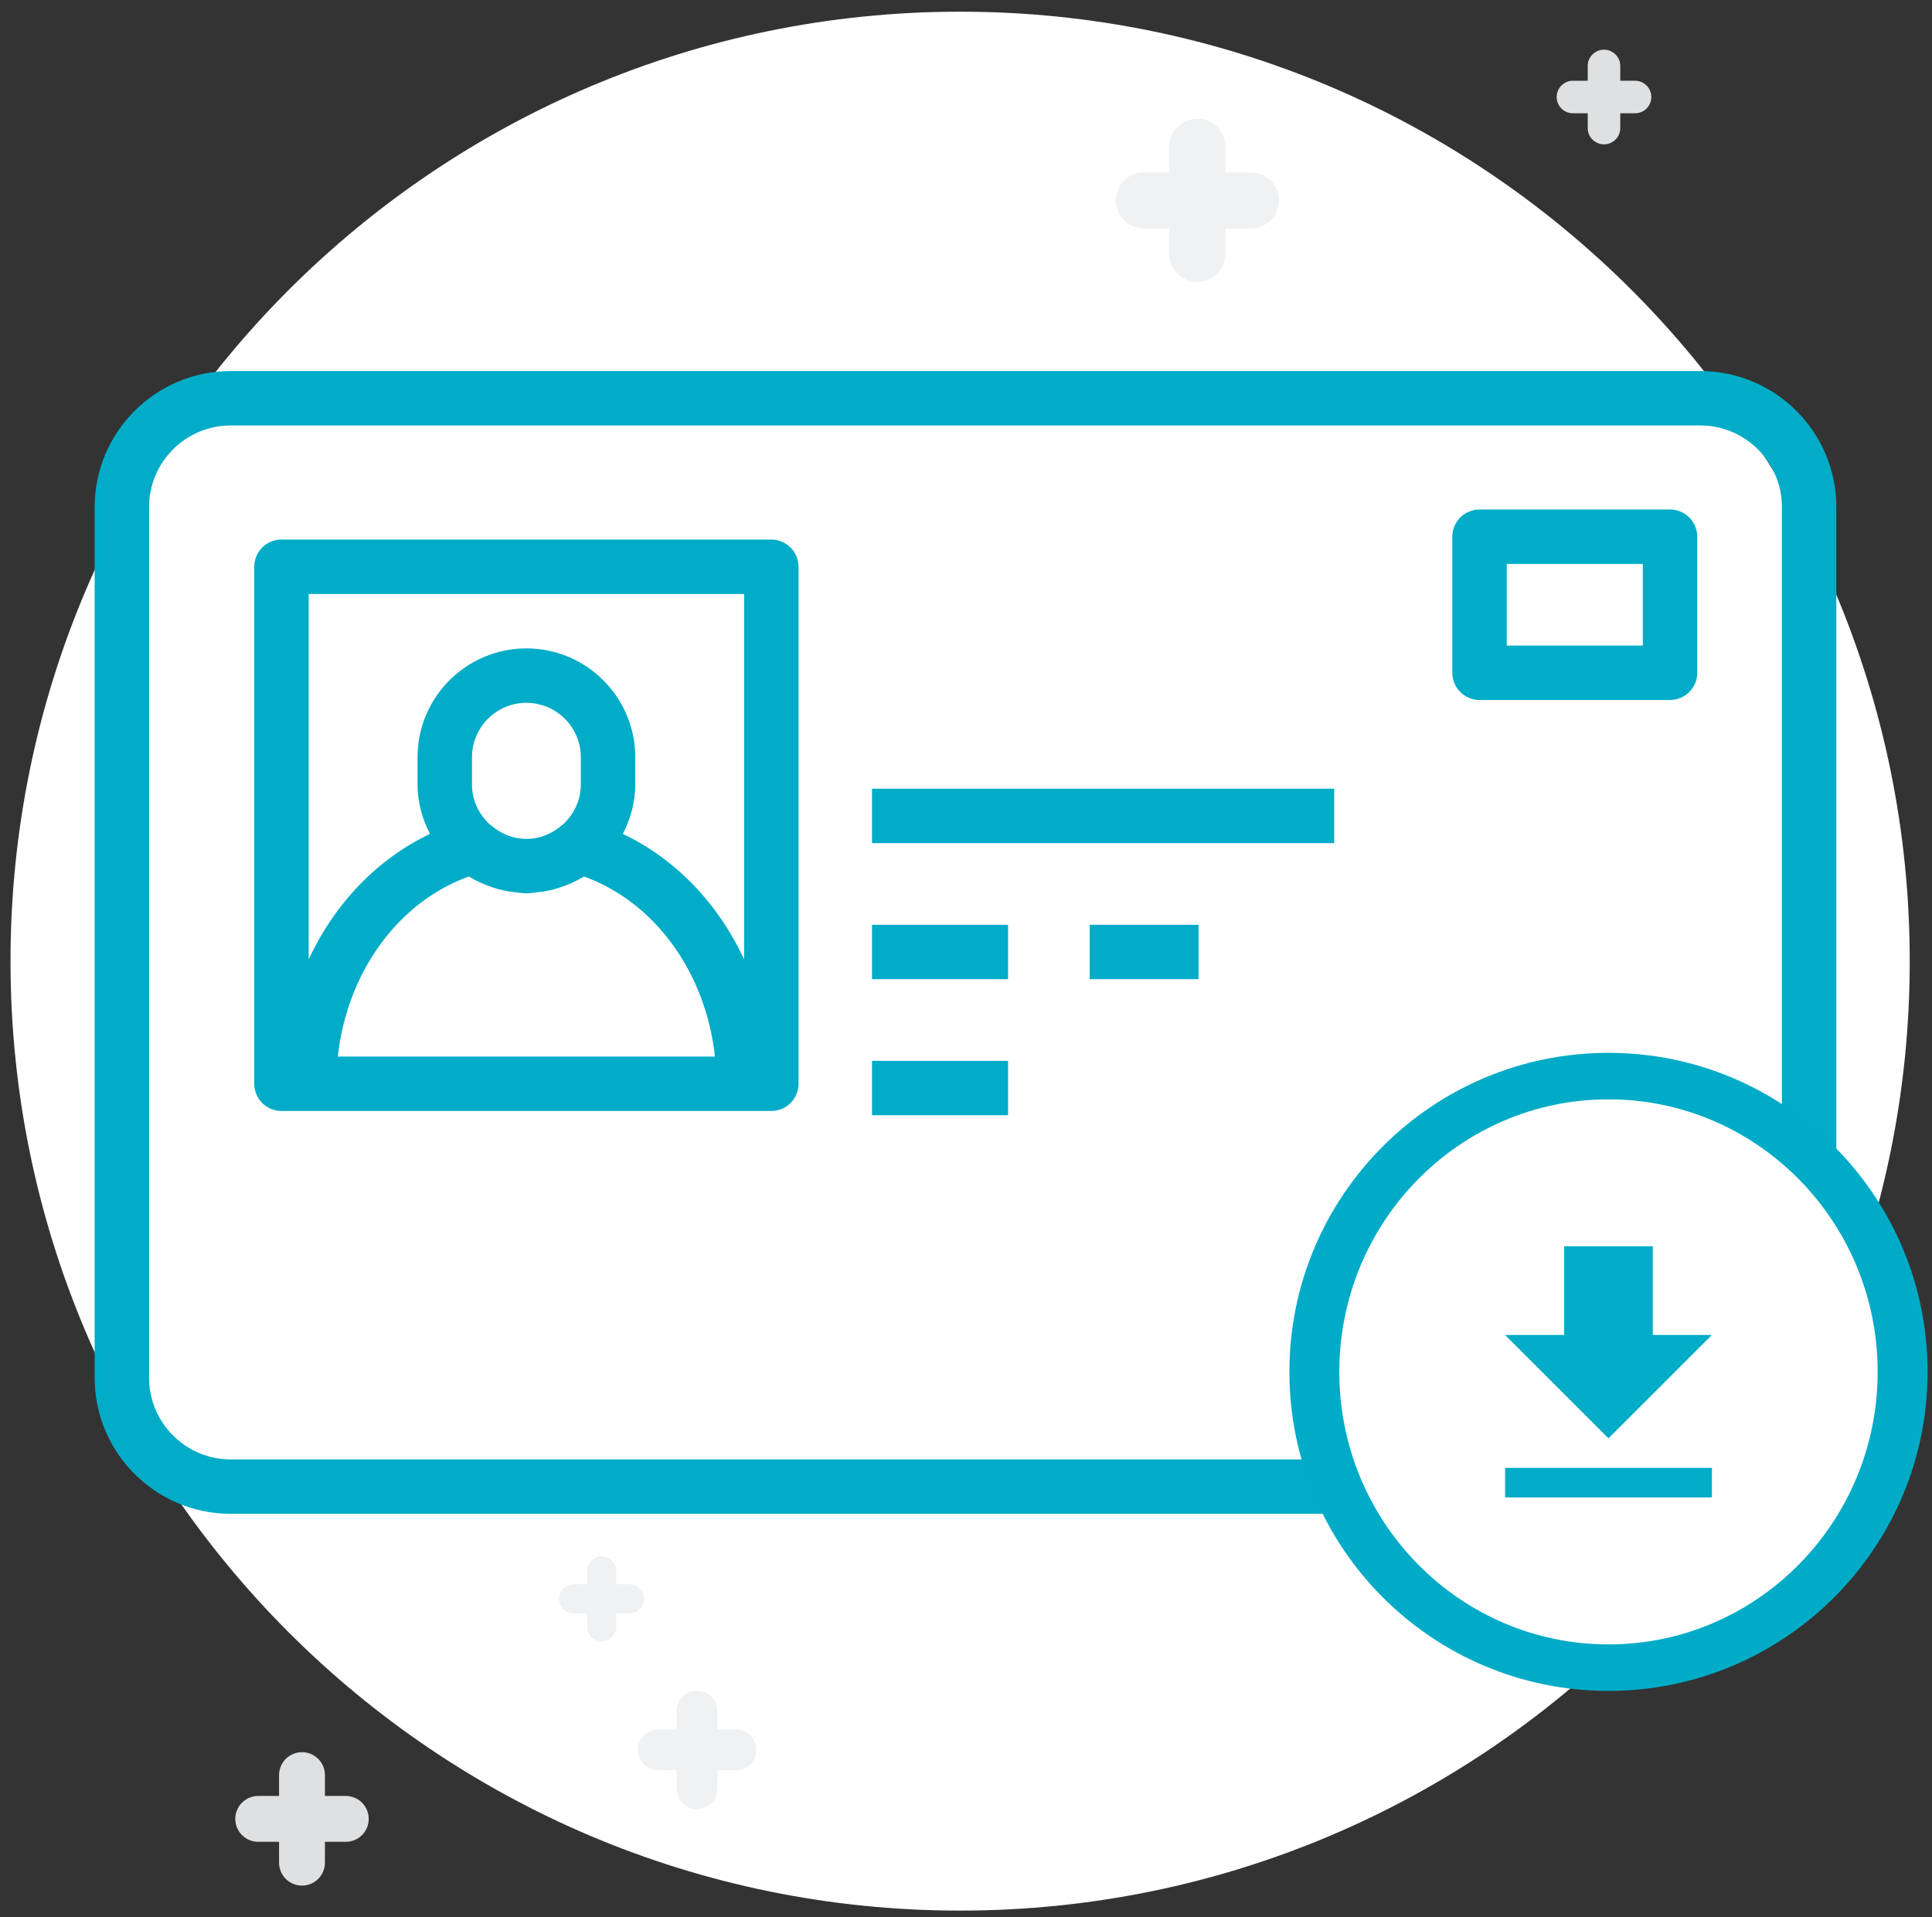 <svg xmlns="http://www.w3.org/2000/svg" viewBox="0 0 930.932 923.968">
  <rect x="0" y="0" width="930.932" height="923.968" fill="#333333" stroke="none"/>
  <path fill="#fff" d="M462.635 5.633c252.579 0 457.571 204.992 457.571 457.571 0 252.579-204.992 457.571-457.571 457.571-252.579 0-457.571-204.992-457.571-457.571S210.056 5.633 462.635 5.633z" class="st0"/>
  <path fill="#f0f1f2" d="M551.141 110.099h12.29v12.292c0 7.468 6.053 13.52 13.52 13.52s13.52-6.051 13.52-13.52V110.099h12.29c7.466 0 13.52-6.051 13.52-13.52 0-7.468-6.053-13.52-13.52-13.52h-12.29V70.769c0-7.468-6.053-13.52-13.52-13.52s-13.52 6.051-13.52 13.52v12.29h-12.29c-7.466 0-13.52 6.051-13.52 13.52 0 7.468 6.053 13.52 13.52 13.52z"/>
  <path fill="#fff" d="M215.173 585.57c21.336-.187 66.207 23.908 68.966 53.333 2.759 29.425.92 116.782 1.839 116.782.92 0 157.241-1.839 157.241-1.839L381.609 584.651l-5.517-39.54s21.149-37.701 44.138-51.494c22.989-13.793 70.33-20.383 108.506-.92 28.148 14.35 60.69 46.896 58.851 70.805-1.839 23.908-66.207 182.989-66.207 182.989l142.529 5.517s.475-80.416 3.678-120.46c2.002-25.033 25.747-57.931 71.724-57.011 45.977.919 56.092 6.437 56.092 6.437L711.724 800.743l-484.598 12.874s-87.661-227.384-11.954-228.046z" paint-order="fill"/>
  <path fill="#dfe0e1" d="M757.917 54.592h7.127v7.128c0 4.331 3.51 7.84 7.84 7.84s7.84-3.509 7.84-7.84v-7.128h7.127c4.33 0 7.84-3.509 7.84-7.84 0-4.331-3.51-7.84-7.84-7.84h-7.127V31.785c0-4.331-3.51-7.84-7.84-7.84-4.33 0-7.84 3.509-7.84 7.84v7.127h-7.127c-4.33 0-7.84 3.509-7.84 7.84 0 4.331 3.51 7.84 7.84 7.84z"/>
  <path fill="#f0f1f2" d="M317.121 853.146h8.923v8.924c0 5.422 4.395 9.816 9.816 9.816 5.421 0 9.816-4.393 9.816-9.816v-8.924h8.923c5.421 0 9.816-4.393 9.816-9.816 0-5.422-4.395-9.816-9.816-9.816h-8.923v-8.923c0-5.422-4.395-9.816-9.816-9.816s-9.816 4.393-9.816 9.816v8.923h-8.923c-5.421 0-9.816 4.393-9.816 9.816s4.395 9.816 9.816 9.816zm-40.649-75.594h6.402v6.403c0 3.89 3.153 7.043 7.043 7.043s7.043-3.152 7.043-7.043v-6.403h6.402c3.889 0 7.043-3.152 7.043-7.043s-3.153-7.043-7.043-7.043h-6.402v-6.402c0-3.89-3.153-7.043-7.043-7.043s-7.043 3.152-7.043 7.043v6.402h-6.402c-3.889 0-7.043 3.152-7.043 7.043s3.153 7.043 7.043 7.043z"/>
  <path fill="#dfe0e1" d="M124.424 887.622h10.045v10.047c0 6.104 4.948 11.05 11.05 11.05s11.05-4.946 11.05-11.05v-10.047h10.045c6.103 0 11.05-4.946 11.05-11.05s-4.948-11.05-11.05-11.05H156.57v-10.045c0-6.104-4.948-11.05-11.05-11.05-6.103 0-11.05 4.946-11.05 11.05v10.045h-10.045c-6.103 0-11.05 4.946-11.05 11.05s4.948 11.05 11.05 11.05z"/>
  <path fill="#00acc7" d="M819.276 178.81H111.17c-36.153 0-65.565 29.413-65.565 65.565v419.618c0 36.153 29.413 65.565 65.565 65.565h708.106c36.153 0 65.565-29.413 65.565-65.565V244.375c0-36.153-29.413-65.565-65.565-65.565zm39.339 485.184c0 21.689-17.65 39.339-39.339 39.339H111.17c-21.689 0-39.339-17.65-39.339-39.339V244.375c0-21.689 17.65-39.339 39.339-39.339h708.106c21.689 0 39.339 17.65 39.339 39.339v419.618z"/>
  <path fill="#00acc7" d="M371.662 260.035H135.626c-7.238 0-13.113 5.862-13.113 13.113v249.148c0 7.252 5.875 13.113 13.113 13.113h236.035c7.238 0 13.113-5.862 13.113-13.113v-249.148c0-7.252-5.875-13.113-13.113-13.113zm-208.891 249.148c4.432-40.401 28.823-74.39 63.153-86.782 3.711 2.334 7.763 4.091 12.025 5.442.656.21 1.298.433 1.967.616 2.046.551 4.104.983 6.229 1.298.367.052.721.066 1.088.105 2.124.262 4.222.643 6.412.643s4.288-.38 6.412-.643c.367-.039.721-.052 1.088-.105 2.124-.315 4.196-.734 6.229-1.298.669-.184 1.311-.406 1.967-.616 4.262-1.351 8.301-3.108 12.012-5.442 34.343 12.392 58.72 46.381 63.153 86.782H162.771zM227.418 378.052V364.939c0-14.464 11.762-26.226 26.226-26.226s26.226 11.762 26.226 26.226v13.113c0 7.829-3.514 14.778-8.969 19.591-.118.092-.275.157-.393.262-3.422 2.898-9.127 6.373-16.863 6.373-7.737 0-13.441-3.475-16.863-6.373-.118-.105-.262-.157-.393-.249-5.455-4.826-8.969-11.776-8.969-19.604zm131.131 84.317c-12.392-26.751-32.861-48.348-58.445-60.477 3.698-7.186 5.993-15.211 5.993-23.84V364.939c0-28.927-23.525-52.452-52.452-52.452s-52.452 23.525-52.452 52.452v13.113c0 8.628 2.295 16.654 5.993 23.84-25.584 12.13-46.053 33.74-58.445 60.477V286.261h209.809v176.109zm61.628-82.266h222.689v26.226h-222.689V380.103zm0 65.565h65.565v26.226h-65.565v-26.226zm104.905 0h52.452v26.226h-52.452v-26.226zm-104.905 65.565h65.565v26.226h-65.565v-26.226zm384.522-265.68h-91.792c-7.238 0-13.113 5.862-13.113 13.113v65.565c0 7.252 5.875 13.113 13.113 13.113H804.699c7.238 0 13.113-5.862 13.113-13.113v-65.565c0-7.252-5.875-13.113-13.113-13.113zm-13.113 65.565h-65.565V271.781h65.565v39.339z"/>
  <path fill="#00abc7" d="M775.047 507.392c84.873 0 153.755 68.882 153.755 153.755s-68.882 153.755-153.756 153.755-153.755-68.882-153.755-153.755 68.882-153.755 153.756-153.755z" class="st0"/>
  <path fill="#fff" d="M775.047 529.805c71.595 0 129.702 58.842 129.702 131.343S846.642 792.49 775.047 792.49s-129.702-58.842-129.702-131.343 58.106-131.343 129.702-131.343z" class="st0"/>
  <path fill="#00acc7" d="M824.874 643.352h-28.473v-42.709H753.692v42.709h-28.473l49.827 49.827 49.827-49.827zm-99.654 64.063v14.236h99.654v-14.236h-99.654z"/>
</svg>

